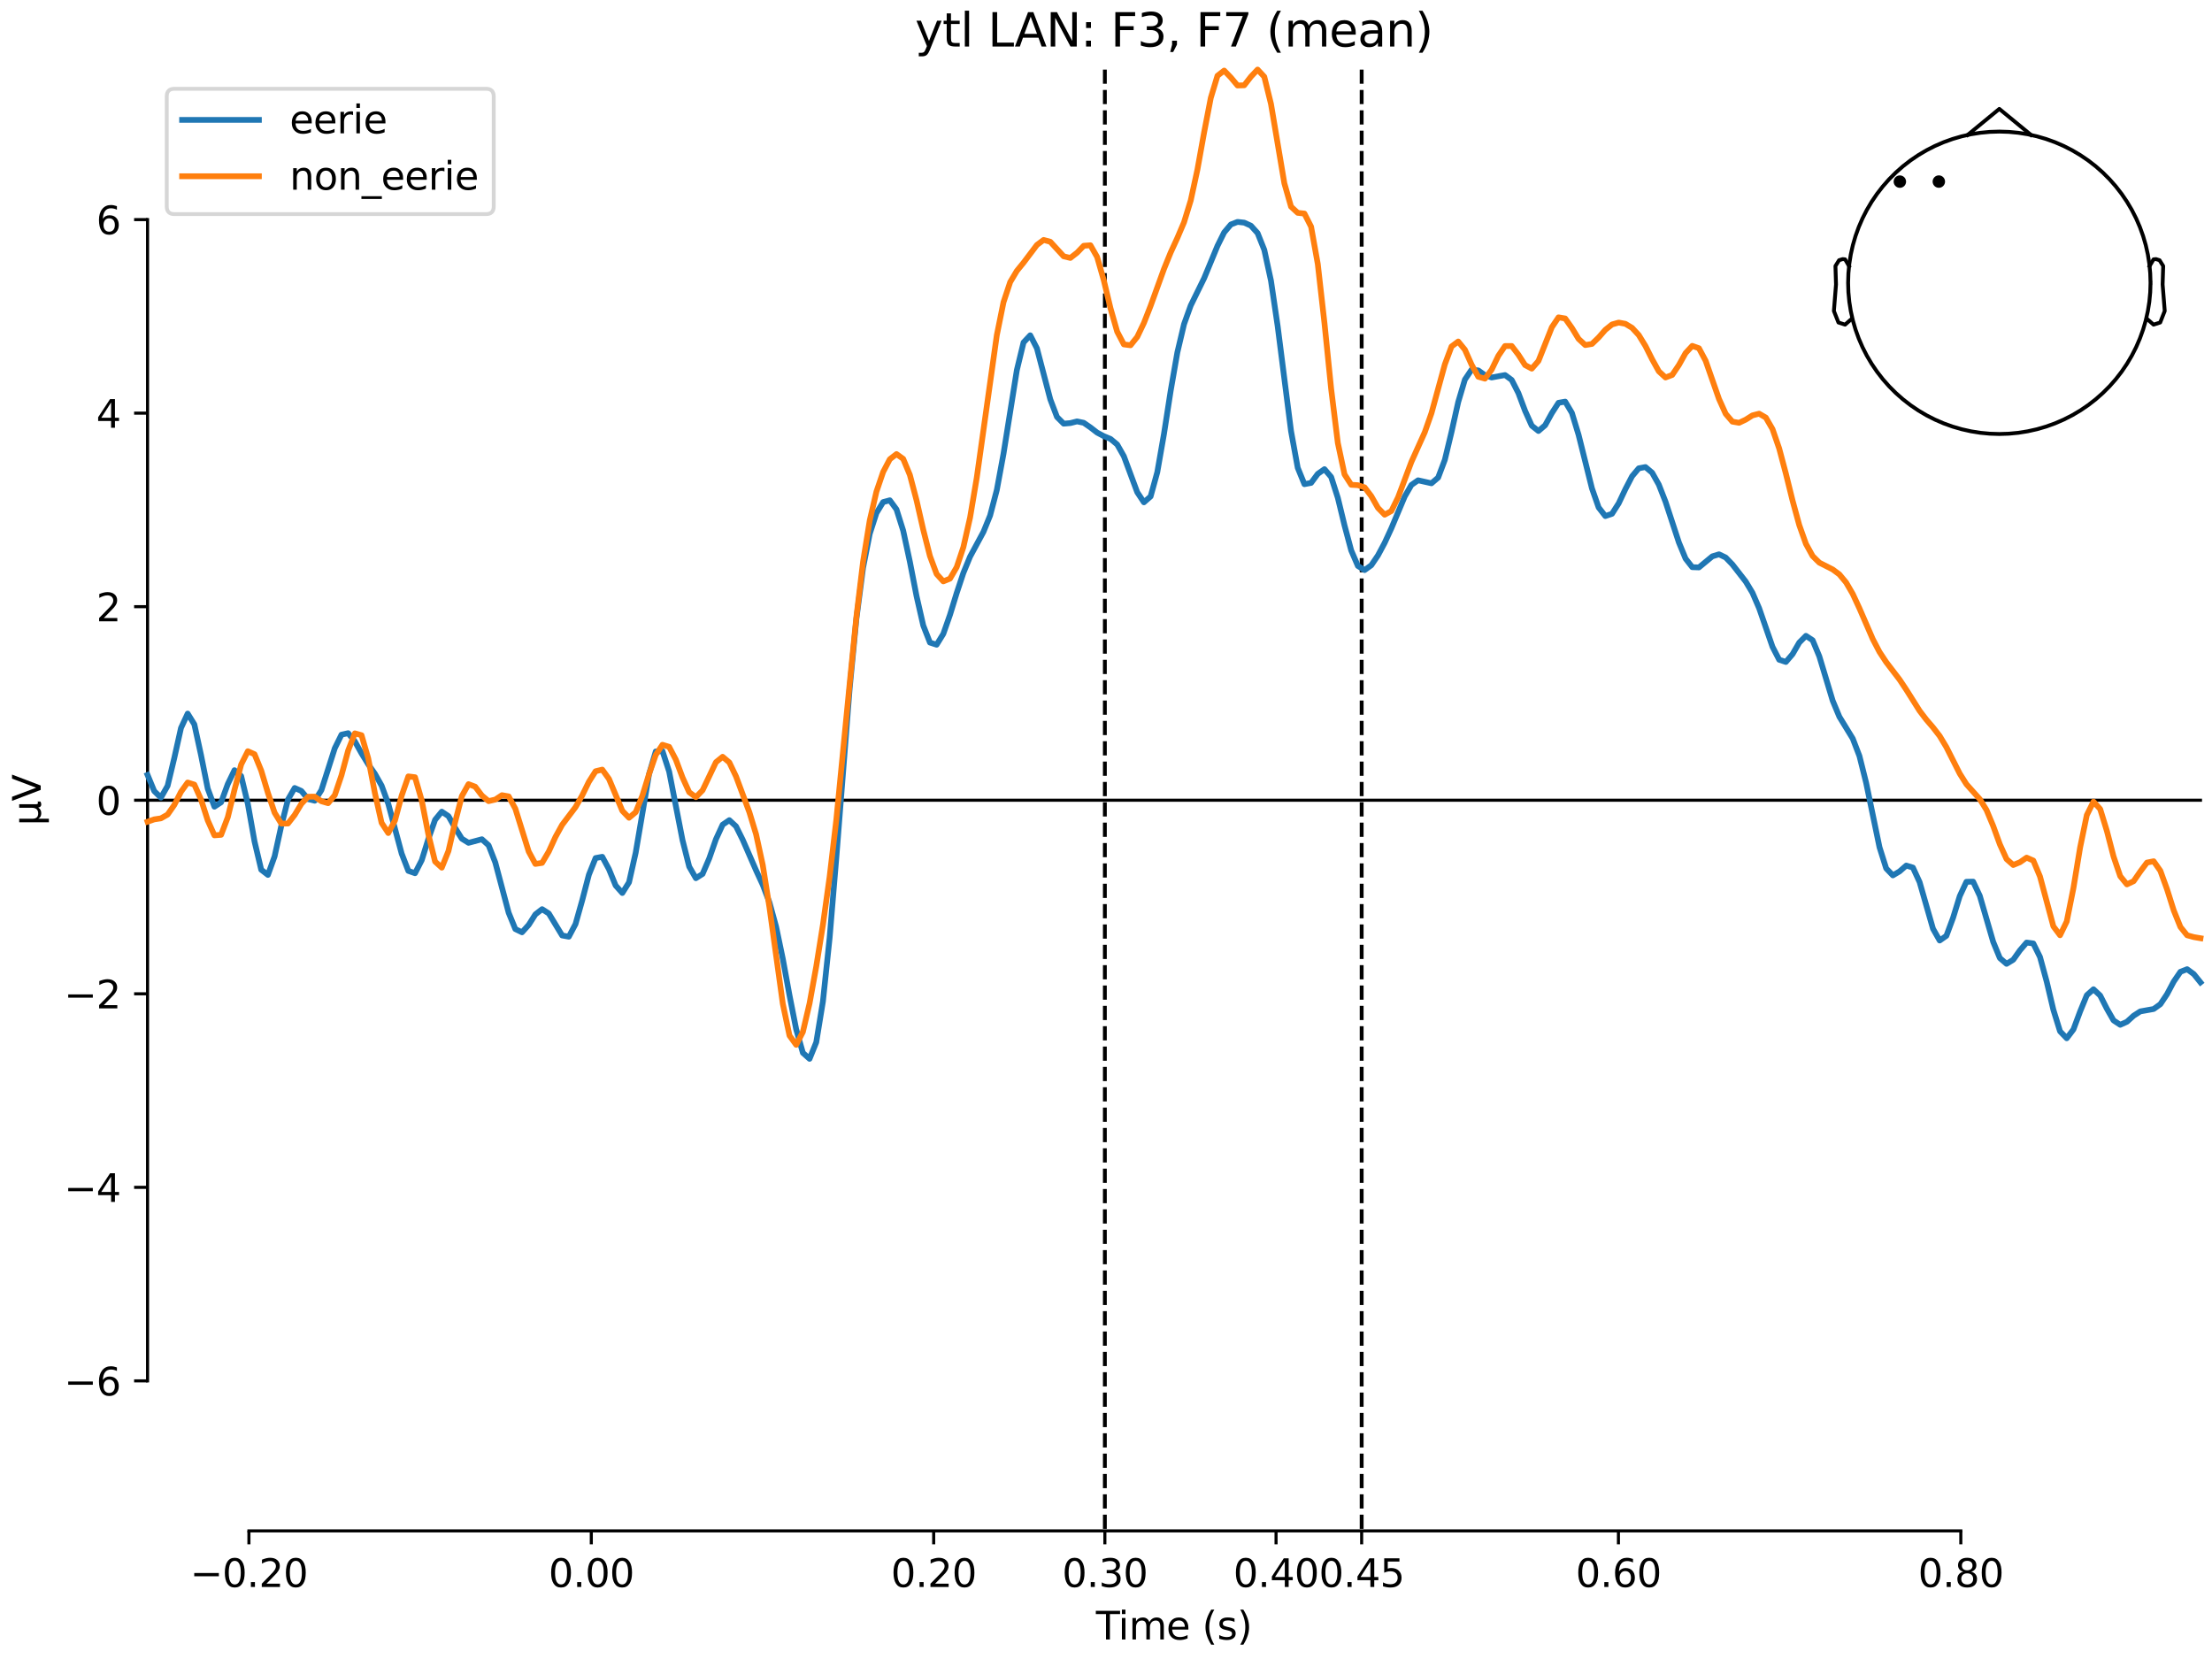 <?xml version="1.0" encoding="utf-8" standalone="no"?>
<!DOCTYPE svg PUBLIC "-//W3C//DTD SVG 1.1//EN"
  "http://www.w3.org/Graphics/SVG/1.1/DTD/svg11.dtd">
<svg xmlns:xlink="http://www.w3.org/1999/xlink" width="576pt" height="432pt" viewBox="0 0 576 432" xmlns="http://www.w3.org/2000/svg" version="1.1">
 <defs>
  <style type="text/css">*{stroke-linejoin: round; stroke-linecap: butt}</style>
 </defs>
 <g id="figure_1">
  <g id="patch_1">
   <path d="M 0 432 
L 576 432 
L 576 0 
L 0 0 
z
" style="fill: #ffffff"/>
  </g>
  <g id="axes_1">
   <g id="patch_2">
    <path d="M 38.421 398.644 
L 573 398.644 
L 573 18.118 
L 38.421 18.118 
L 38.421 398.644 
z
" style="fill: none; opacity: 0"/>
   </g>
   <g id="patch_3">
    <path d="M 38.421 359.575 
L 38.421 57.187 
" style="fill: none; stroke: #000000; stroke-width: 0.8; stroke-linejoin: miter; stroke-linecap: square"/>
   </g>
   <g id="LineCollection_1">
    <path d="M 287.705 18.118 
L 287.705 398.644 
" clip-path="url(#p264619901c)" style="fill: none; stroke-dasharray: 3.7,1.6; stroke-dashoffset: 0; stroke: #000000"/>
    <path d="M 354.571 18.118 
L 354.571 398.644 
" clip-path="url(#p264619901c)" style="fill: none; stroke-dasharray: 3.7,1.6; stroke-dashoffset: 0; stroke: #000000"/>
   </g>
   <g id="matplotlib.axis_1">
    <g id="xtick_1">
     <g id="line2d_1">
      <defs>
       <path id="mee2d1fe727" d="M 0 0 
L 0 3.5 
" style="stroke: #000000; stroke-width: 0.8"/>
      </defs>
      <g>
       <use xlink:href="#mee2d1fe727" x="64.819" y="398.644" style="stroke: #000000; stroke-width: 0.8"/>
      </g>
     </g>
     <g id="text_1">
      <!-- −0.20 -->
      <g transform="translate(49.496 413.242) scale(0.1 -0.1)">
       <defs>
        <path id="DejaVuSans-2212" d="M 678 2272 
L 4684 2272 
L 4684 1741 
L 678 1741 
L 678 2272 
z
" transform="scale(0.016)"/>
        <path id="DejaVuSans-30" d="M 2034 4250 
Q 1547 4250 1301 3770 
Q 1056 3291 1056 2328 
Q 1056 1369 1301 889 
Q 1547 409 2034 409 
Q 2525 409 2770 889 
Q 3016 1369 3016 2328 
Q 3016 3291 2770 3770 
Q 2525 4250 2034 4250 
z
M 2034 4750 
Q 2819 4750 3233 4129 
Q 3647 3509 3647 2328 
Q 3647 1150 3233 529 
Q 2819 -91 2034 -91 
Q 1250 -91 836 529 
Q 422 1150 422 2328 
Q 422 3509 836 4129 
Q 1250 4750 2034 4750 
z
" transform="scale(0.016)"/>
        <path id="DejaVuSans-2e" d="M 684 794 
L 1344 794 
L 1344 0 
L 684 0 
L 684 794 
z
" transform="scale(0.016)"/>
        <path id="DejaVuSans-32" d="M 1228 531 
L 3431 531 
L 3431 0 
L 469 0 
L 469 531 
Q 828 903 1448 1529 
Q 2069 2156 2228 2338 
Q 2531 2678 2651 2914 
Q 2772 3150 2772 3378 
Q 2772 3750 2511 3984 
Q 2250 4219 1831 4219 
Q 1534 4219 1204 4116 
Q 875 4013 500 3803 
L 500 4441 
Q 881 4594 1212 4672 
Q 1544 4750 1819 4750 
Q 2544 4750 2975 4387 
Q 3406 4025 3406 3419 
Q 3406 3131 3298 2873 
Q 3191 2616 2906 2266 
Q 2828 2175 2409 1742 
Q 1991 1309 1228 531 
z
" transform="scale(0.016)"/>
       </defs>
       <use xlink:href="#DejaVuSans-2212"/>
       <use xlink:href="#DejaVuSans-30" transform="translate(83.789 0)"/>
       <use xlink:href="#DejaVuSans-2e" transform="translate(147.412 0)"/>
       <use xlink:href="#DejaVuSans-32" transform="translate(179.199 0)"/>
       <use xlink:href="#DejaVuSans-30" transform="translate(242.822 0)"/>
      </g>
     </g>
    </g>
    <g id="xtick_2">
     <g id="line2d_2">
      <g>
       <use xlink:href="#mee2d1fe727" x="153.973" y="398.644" style="stroke: #000000; stroke-width: 0.8"/>
      </g>
     </g>
     <g id="text_2">
      <!-- 0.00 -->
      <g transform="translate(142.84 413.242) scale(0.1 -0.1)">
       <use xlink:href="#DejaVuSans-30"/>
       <use xlink:href="#DejaVuSans-2e" transform="translate(63.623 0)"/>
       <use xlink:href="#DejaVuSans-30" transform="translate(95.41 0)"/>
       <use xlink:href="#DejaVuSans-30" transform="translate(159.033 0)"/>
      </g>
     </g>
    </g>
    <g id="xtick_3">
     <g id="line2d_3">
      <g>
       <use xlink:href="#mee2d1fe727" x="243.128" y="398.644" style="stroke: #000000; stroke-width: 0.8"/>
      </g>
     </g>
     <g id="text_3">
      <!-- 0.20 -->
      <g transform="translate(231.995 413.242) scale(0.1 -0.1)">
       <use xlink:href="#DejaVuSans-30"/>
       <use xlink:href="#DejaVuSans-2e" transform="translate(63.623 0)"/>
       <use xlink:href="#DejaVuSans-32" transform="translate(95.41 0)"/>
       <use xlink:href="#DejaVuSans-30" transform="translate(159.033 0)"/>
      </g>
     </g>
    </g>
    <g id="xtick_4">
     <g id="line2d_4">
      <g>
       <use xlink:href="#mee2d1fe727" x="287.705" y="398.644" style="stroke: #000000; stroke-width: 0.8"/>
      </g>
     </g>
     <g id="text_4">
      <!-- 0.30 -->
      <g transform="translate(276.572 413.242) scale(0.1 -0.1)">
       <defs>
        <path id="DejaVuSans-33" d="M 2597 2516 
Q 3050 2419 3304 2112 
Q 3559 1806 3559 1356 
Q 3559 666 3084 287 
Q 2609 -91 1734 -91 
Q 1441 -91 1130 -33 
Q 819 25 488 141 
L 488 750 
Q 750 597 1062 519 
Q 1375 441 1716 441 
Q 2309 441 2620 675 
Q 2931 909 2931 1356 
Q 2931 1769 2642 2001 
Q 2353 2234 1838 2234 
L 1294 2234 
L 1294 2753 
L 1863 2753 
Q 2328 2753 2575 2939 
Q 2822 3125 2822 3475 
Q 2822 3834 2567 4026 
Q 2313 4219 1838 4219 
Q 1578 4219 1281 4162 
Q 984 4106 628 3988 
L 628 4550 
Q 988 4650 1302 4700 
Q 1616 4750 1894 4750 
Q 2613 4750 3031 4423 
Q 3450 4097 3450 3541 
Q 3450 3153 3228 2886 
Q 3006 2619 2597 2516 
z
" transform="scale(0.016)"/>
       </defs>
       <use xlink:href="#DejaVuSans-30"/>
       <use xlink:href="#DejaVuSans-2e" transform="translate(63.623 0)"/>
       <use xlink:href="#DejaVuSans-33" transform="translate(95.41 0)"/>
       <use xlink:href="#DejaVuSans-30" transform="translate(159.033 0)"/>
      </g>
     </g>
    </g>
    <g id="xtick_5">
     <g id="line2d_5">
      <g>
       <use xlink:href="#mee2d1fe727" x="332.282" y="398.644" style="stroke: #000000; stroke-width: 0.8"/>
      </g>
     </g>
     <g id="text_5">
      <!-- 0.40 -->
      <g transform="translate(321.15 413.242) scale(0.1 -0.1)">
       <defs>
        <path id="DejaVuSans-34" d="M 2419 4116 
L 825 1625 
L 2419 1625 
L 2419 4116 
z
M 2253 4666 
L 3047 4666 
L 3047 1625 
L 3713 1625 
L 3713 1100 
L 3047 1100 
L 3047 0 
L 2419 0 
L 2419 1100 
L 313 1100 
L 313 1709 
L 2253 4666 
z
" transform="scale(0.016)"/>
       </defs>
       <use xlink:href="#DejaVuSans-30"/>
       <use xlink:href="#DejaVuSans-2e" transform="translate(63.623 0)"/>
       <use xlink:href="#DejaVuSans-34" transform="translate(95.41 0)"/>
       <use xlink:href="#DejaVuSans-30" transform="translate(159.033 0)"/>
      </g>
     </g>
    </g>
    <g id="xtick_6">
     <g id="line2d_6">
      <g>
       <use xlink:href="#mee2d1fe727" x="354.571" y="398.644" style="stroke: #000000; stroke-width: 0.8"/>
      </g>
     </g>
     <g id="text_6">
      <!-- 0.45 -->
      <g transform="translate(343.438 413.242) scale(0.1 -0.1)">
       <defs>
        <path id="DejaVuSans-35" d="M 691 4666 
L 3169 4666 
L 3169 4134 
L 1269 4134 
L 1269 2991 
Q 1406 3038 1543 3061 
Q 1681 3084 1819 3084 
Q 2600 3084 3056 2656 
Q 3513 2228 3513 1497 
Q 3513 744 3044 326 
Q 2575 -91 1722 -91 
Q 1428 -91 1123 -41 
Q 819 9 494 109 
L 494 744 
Q 775 591 1075 516 
Q 1375 441 1709 441 
Q 2250 441 2565 725 
Q 2881 1009 2881 1497 
Q 2881 1984 2565 2268 
Q 2250 2553 1709 2553 
Q 1456 2553 1204 2497 
Q 953 2441 691 2322 
L 691 4666 
z
" transform="scale(0.016)"/>
       </defs>
       <use xlink:href="#DejaVuSans-30"/>
       <use xlink:href="#DejaVuSans-2e" transform="translate(63.623 0)"/>
       <use xlink:href="#DejaVuSans-34" transform="translate(95.41 0)"/>
       <use xlink:href="#DejaVuSans-35" transform="translate(159.033 0)"/>
      </g>
     </g>
    </g>
    <g id="xtick_7">
     <g id="line2d_7">
      <g>
       <use xlink:href="#mee2d1fe727" x="421.437" y="398.644" style="stroke: #000000; stroke-width: 0.8"/>
      </g>
     </g>
     <g id="text_7">
      <!-- 0.60 -->
      <g transform="translate(410.304 413.242) scale(0.1 -0.1)">
       <defs>
        <path id="DejaVuSans-36" d="M 2113 2584 
Q 1688 2584 1439 2293 
Q 1191 2003 1191 1497 
Q 1191 994 1439 701 
Q 1688 409 2113 409 
Q 2538 409 2786 701 
Q 3034 994 3034 1497 
Q 3034 2003 2786 2293 
Q 2538 2584 2113 2584 
z
M 3366 4563 
L 3366 3988 
Q 3128 4100 2886 4159 
Q 2644 4219 2406 4219 
Q 1781 4219 1451 3797 
Q 1122 3375 1075 2522 
Q 1259 2794 1537 2939 
Q 1816 3084 2150 3084 
Q 2853 3084 3261 2657 
Q 3669 2231 3669 1497 
Q 3669 778 3244 343 
Q 2819 -91 2113 -91 
Q 1303 -91 875 529 
Q 447 1150 447 2328 
Q 447 3434 972 4092 
Q 1497 4750 2381 4750 
Q 2619 4750 2861 4703 
Q 3103 4656 3366 4563 
z
" transform="scale(0.016)"/>
       </defs>
       <use xlink:href="#DejaVuSans-30"/>
       <use xlink:href="#DejaVuSans-2e" transform="translate(63.623 0)"/>
       <use xlink:href="#DejaVuSans-36" transform="translate(95.41 0)"/>
       <use xlink:href="#DejaVuSans-30" transform="translate(159.033 0)"/>
      </g>
     </g>
    </g>
    <g id="xtick_8">
     <g id="line2d_8">
      <g>
       <use xlink:href="#mee2d1fe727" x="510.592" y="398.644" style="stroke: #000000; stroke-width: 0.8"/>
      </g>
     </g>
     <g id="text_8">
      <!-- 0.80 -->
      <g transform="translate(499.459 413.242) scale(0.1 -0.1)">
       <defs>
        <path id="DejaVuSans-38" d="M 2034 2216 
Q 1584 2216 1326 1975 
Q 1069 1734 1069 1313 
Q 1069 891 1326 650 
Q 1584 409 2034 409 
Q 2484 409 2743 651 
Q 3003 894 3003 1313 
Q 3003 1734 2745 1975 
Q 2488 2216 2034 2216 
z
M 1403 2484 
Q 997 2584 770 2862 
Q 544 3141 544 3541 
Q 544 4100 942 4425 
Q 1341 4750 2034 4750 
Q 2731 4750 3128 4425 
Q 3525 4100 3525 3541 
Q 3525 3141 3298 2862 
Q 3072 2584 2669 2484 
Q 3125 2378 3379 2068 
Q 3634 1759 3634 1313 
Q 3634 634 3220 271 
Q 2806 -91 2034 -91 
Q 1263 -91 848 271 
Q 434 634 434 1313 
Q 434 1759 690 2068 
Q 947 2378 1403 2484 
z
M 1172 3481 
Q 1172 3119 1398 2916 
Q 1625 2713 2034 2713 
Q 2441 2713 2670 2916 
Q 2900 3119 2900 3481 
Q 2900 3844 2670 4047 
Q 2441 4250 2034 4250 
Q 1625 4250 1398 4047 
Q 1172 3844 1172 3481 
z
" transform="scale(0.016)"/>
       </defs>
       <use xlink:href="#DejaVuSans-30"/>
       <use xlink:href="#DejaVuSans-2e" transform="translate(63.623 0)"/>
       <use xlink:href="#DejaVuSans-38" transform="translate(95.41 0)"/>
       <use xlink:href="#DejaVuSans-30" transform="translate(159.033 0)"/>
      </g>
     </g>
    </g>
    <g id="text_9">
     <!-- Time (s) -->
     <g transform="translate(285.381 426.92) scale(0.1 -0.1)">
      <defs>
       <path id="DejaVuSans-54" d="M -19 4666 
L 3928 4666 
L 3928 4134 
L 2272 4134 
L 2272 0 
L 1638 0 
L 1638 4134 
L -19 4134 
L -19 4666 
z
" transform="scale(0.016)"/>
       <path id="DejaVuSans-69" d="M 603 3500 
L 1178 3500 
L 1178 0 
L 603 0 
L 603 3500 
z
M 603 4863 
L 1178 4863 
L 1178 4134 
L 603 4134 
L 603 4863 
z
" transform="scale(0.016)"/>
       <path id="DejaVuSans-6d" d="M 3328 2828 
Q 3544 3216 3844 3400 
Q 4144 3584 4550 3584 
Q 5097 3584 5394 3201 
Q 5691 2819 5691 2113 
L 5691 0 
L 5113 0 
L 5113 2094 
Q 5113 2597 4934 2840 
Q 4756 3084 4391 3084 
Q 3944 3084 3684 2787 
Q 3425 2491 3425 1978 
L 3425 0 
L 2847 0 
L 2847 2094 
Q 2847 2600 2669 2842 
Q 2491 3084 2119 3084 
Q 1678 3084 1418 2786 
Q 1159 2488 1159 1978 
L 1159 0 
L 581 0 
L 581 3500 
L 1159 3500 
L 1159 2956 
Q 1356 3278 1631 3431 
Q 1906 3584 2284 3584 
Q 2666 3584 2933 3390 
Q 3200 3197 3328 2828 
z
" transform="scale(0.016)"/>
       <path id="DejaVuSans-65" d="M 3597 1894 
L 3597 1613 
L 953 1613 
Q 991 1019 1311 708 
Q 1631 397 2203 397 
Q 2534 397 2845 478 
Q 3156 559 3463 722 
L 3463 178 
Q 3153 47 2828 -22 
Q 2503 -91 2169 -91 
Q 1331 -91 842 396 
Q 353 884 353 1716 
Q 353 2575 817 3079 
Q 1281 3584 2069 3584 
Q 2775 3584 3186 3129 
Q 3597 2675 3597 1894 
z
M 3022 2063 
Q 3016 2534 2758 2815 
Q 2500 3097 2075 3097 
Q 1594 3097 1305 2825 
Q 1016 2553 972 2059 
L 3022 2063 
z
" transform="scale(0.016)"/>
       <path id="DejaVuSans-20" transform="scale(0.016)"/>
       <path id="DejaVuSans-28" d="M 1984 4856 
Q 1566 4138 1362 3434 
Q 1159 2731 1159 2009 
Q 1159 1288 1364 580 
Q 1569 -128 1984 -844 
L 1484 -844 
Q 1016 -109 783 600 
Q 550 1309 550 2009 
Q 550 2706 781 3412 
Q 1013 4119 1484 4856 
L 1984 4856 
z
" transform="scale(0.016)"/>
       <path id="DejaVuSans-73" d="M 2834 3397 
L 2834 2853 
Q 2591 2978 2328 3040 
Q 2066 3103 1784 3103 
Q 1356 3103 1142 2972 
Q 928 2841 928 2578 
Q 928 2378 1081 2264 
Q 1234 2150 1697 2047 
L 1894 2003 
Q 2506 1872 2764 1633 
Q 3022 1394 3022 966 
Q 3022 478 2636 193 
Q 2250 -91 1575 -91 
Q 1294 -91 989 -36 
Q 684 19 347 128 
L 347 722 
Q 666 556 975 473 
Q 1284 391 1588 391 
Q 1994 391 2212 530 
Q 2431 669 2431 922 
Q 2431 1156 2273 1281 
Q 2116 1406 1581 1522 
L 1381 1569 
Q 847 1681 609 1914 
Q 372 2147 372 2553 
Q 372 3047 722 3315 
Q 1072 3584 1716 3584 
Q 2034 3584 2315 3537 
Q 2597 3491 2834 3397 
z
" transform="scale(0.016)"/>
       <path id="DejaVuSans-29" d="M 513 4856 
L 1013 4856 
Q 1481 4119 1714 3412 
Q 1947 2706 1947 2009 
Q 1947 1309 1714 600 
Q 1481 -109 1013 -844 
L 513 -844 
Q 928 -128 1133 580 
Q 1338 1288 1338 2009 
Q 1338 2731 1133 3434 
Q 928 4138 513 4856 
z
" transform="scale(0.016)"/>
      </defs>
      <use xlink:href="#DejaVuSans-54"/>
      <use xlink:href="#DejaVuSans-69" transform="translate(57.959 0)"/>
      <use xlink:href="#DejaVuSans-6d" transform="translate(85.742 0)"/>
      <use xlink:href="#DejaVuSans-65" transform="translate(183.154 0)"/>
      <use xlink:href="#DejaVuSans-20" transform="translate(244.678 0)"/>
      <use xlink:href="#DejaVuSans-28" transform="translate(276.465 0)"/>
      <use xlink:href="#DejaVuSans-73" transform="translate(315.479 0)"/>
      <use xlink:href="#DejaVuSans-29" transform="translate(367.578 0)"/>
     </g>
    </g>
   </g>
   <g id="matplotlib.axis_2">
    <g id="ytick_1">
     <g id="line2d_9">
      <defs>
       <path id="m13e7419c99" d="M 0 0 
L -3.5 0 
" style="stroke: #000000; stroke-width: 0.8"/>
      </defs>
      <g>
       <use xlink:href="#m13e7419c99" x="38.421" y="359.575" style="stroke: #000000; stroke-width: 0.8"/>
      </g>
     </g>
     <g id="text_10">
      <!-- −6 -->
      <g transform="translate(16.678 363.374) scale(0.1 -0.1)">
       <use xlink:href="#DejaVuSans-2212"/>
       <use xlink:href="#DejaVuSans-36" transform="translate(83.789 0)"/>
      </g>
     </g>
    </g>
    <g id="ytick_2">
     <g id="line2d_10">
      <g>
       <use xlink:href="#m13e7419c99" x="38.421" y="309.177" style="stroke: #000000; stroke-width: 0.8"/>
      </g>
     </g>
     <g id="text_11">
      <!-- −4 -->
      <g transform="translate(16.678 312.976) scale(0.1 -0.1)">
       <use xlink:href="#DejaVuSans-2212"/>
       <use xlink:href="#DejaVuSans-34" transform="translate(83.789 0)"/>
      </g>
     </g>
    </g>
    <g id="ytick_3">
     <g id="line2d_11">
      <g>
       <use xlink:href="#m13e7419c99" x="38.421" y="258.779" style="stroke: #000000; stroke-width: 0.8"/>
      </g>
     </g>
     <g id="text_12">
      <!-- −2 -->
      <g transform="translate(16.678 262.578) scale(0.1 -0.1)">
       <use xlink:href="#DejaVuSans-2212"/>
       <use xlink:href="#DejaVuSans-32" transform="translate(83.789 0)"/>
      </g>
     </g>
    </g>
    <g id="ytick_4">
     <g id="line2d_12">
      <g>
       <use xlink:href="#m13e7419c99" x="38.421" y="208.381" style="stroke: #000000; stroke-width: 0.8"/>
      </g>
     </g>
     <g id="text_13">
      <!-- 0 -->
      <g transform="translate(25.058 212.18) scale(0.1 -0.1)">
       <use xlink:href="#DejaVuSans-30"/>
      </g>
     </g>
    </g>
    <g id="ytick_5">
     <g id="line2d_13">
      <g>
       <use xlink:href="#m13e7419c99" x="38.421" y="157.983" style="stroke: #000000; stroke-width: 0.8"/>
      </g>
     </g>
     <g id="text_14">
      <!-- 2 -->
      <g transform="translate(25.058 161.782) scale(0.1 -0.1)">
       <use xlink:href="#DejaVuSans-32"/>
      </g>
     </g>
    </g>
    <g id="ytick_6">
     <g id="line2d_14">
      <g>
       <use xlink:href="#m13e7419c99" x="38.421" y="107.585" style="stroke: #000000; stroke-width: 0.8"/>
      </g>
     </g>
     <g id="text_15">
      <!-- 4 -->
      <g transform="translate(25.058 111.384) scale(0.1 -0.1)">
       <use xlink:href="#DejaVuSans-34"/>
      </g>
     </g>
    </g>
    <g id="ytick_7">
     <g id="line2d_15">
      <g>
       <use xlink:href="#m13e7419c99" x="38.421" y="57.187" style="stroke: #000000; stroke-width: 0.8"/>
      </g>
     </g>
     <g id="text_16">
      <!-- 6 -->
      <g transform="translate(25.058 60.986) scale(0.1 -0.1)">
       <use xlink:href="#DejaVuSans-36"/>
      </g>
     </g>
    </g>
    <g id="text_17">
     <!-- µV -->
     <g transform="translate(10.599 214.982) rotate(-90) scale(0.1 -0.1)">
      <defs>
       <path id="DejaVuSans-b5" d="M 544 -1331 
L 544 3500 
L 1119 3500 
L 1119 1325 
Q 1119 872 1334 640 
Q 1550 409 1972 409 
Q 2434 409 2667 671 
Q 2900 934 2900 1459 
L 2900 3500 
L 3475 3500 
L 3475 806 
Q 3475 619 3529 530 
Q 3584 441 3700 441 
Q 3728 441 3778 458 
Q 3828 475 3916 513 
L 3916 50 
Q 3788 -22 3673 -56 
Q 3559 -91 3450 -91 
Q 3234 -91 3106 31 
Q 2978 153 2931 403 
Q 2775 156 2548 32 
Q 2322 -91 2016 -91 
Q 1697 -91 1473 31 
Q 1250 153 1119 397 
L 1119 -1331 
L 544 -1331 
z
" transform="scale(0.016)"/>
       <path id="DejaVuSans-56" d="M 1831 0 
L 50 4666 
L 709 4666 
L 2188 738 
L 3669 4666 
L 4325 4666 
L 2547 0 
L 1831 0 
z
" transform="scale(0.016)"/>
      </defs>
      <use xlink:href="#DejaVuSans-b5"/>
      <use xlink:href="#DejaVuSans-56" transform="translate(63.623 0)"/>
     </g>
    </g>
   </g>
   <g id="patch_4">
    <path d="M 64.819 398.644 
L 510.592 398.644 
" style="fill: none; stroke: #000000; stroke-width: 0.8; stroke-linejoin: miter; stroke-linecap: square"/>
   </g>
   <g id="patch_5">
    <path d="M 38.421 208.381 
L 573 208.381 
" style="fill: none; stroke: #000000; stroke-width: 0.8; stroke-linejoin: miter; stroke-linecap: square"/>
   </g>
   <g id="text_18">
    <!-- ytl LAN: F3, F7 (mean) -->
    <g transform="translate(238.279 12.118) scale(0.12 -0.12)">
     <defs>
      <path id="DejaVuSans-79" d="M 2059 -325 
Q 1816 -950 1584 -1140 
Q 1353 -1331 966 -1331 
L 506 -1331 
L 506 -850 
L 844 -850 
Q 1081 -850 1212 -737 
Q 1344 -625 1503 -206 
L 1606 56 
L 191 3500 
L 800 3500 
L 1894 763 
L 2988 3500 
L 3597 3500 
L 2059 -325 
z
" transform="scale(0.016)"/>
      <path id="DejaVuSans-74" d="M 1172 4494 
L 1172 3500 
L 2356 3500 
L 2356 3053 
L 1172 3053 
L 1172 1153 
Q 1172 725 1289 603 
Q 1406 481 1766 481 
L 2356 481 
L 2356 0 
L 1766 0 
Q 1100 0 847 248 
Q 594 497 594 1153 
L 594 3053 
L 172 3053 
L 172 3500 
L 594 3500 
L 594 4494 
L 1172 4494 
z
" transform="scale(0.016)"/>
      <path id="DejaVuSans-6c" d="M 603 4863 
L 1178 4863 
L 1178 0 
L 603 0 
L 603 4863 
z
" transform="scale(0.016)"/>
      <path id="DejaVuSans-4c" d="M 628 4666 
L 1259 4666 
L 1259 531 
L 3531 531 
L 3531 0 
L 628 0 
L 628 4666 
z
" transform="scale(0.016)"/>
      <path id="DejaVuSans-41" d="M 2188 4044 
L 1331 1722 
L 3047 1722 
L 2188 4044 
z
M 1831 4666 
L 2547 4666 
L 4325 0 
L 3669 0 
L 3244 1197 
L 1141 1197 
L 716 0 
L 50 0 
L 1831 4666 
z
" transform="scale(0.016)"/>
      <path id="DejaVuSans-4e" d="M 628 4666 
L 1478 4666 
L 3547 763 
L 3547 4666 
L 4159 4666 
L 4159 0 
L 3309 0 
L 1241 3903 
L 1241 0 
L 628 0 
L 628 4666 
z
" transform="scale(0.016)"/>
      <path id="DejaVuSans-3a" d="M 750 794 
L 1409 794 
L 1409 0 
L 750 0 
L 750 794 
z
M 750 3309 
L 1409 3309 
L 1409 2516 
L 750 2516 
L 750 3309 
z
" transform="scale(0.016)"/>
      <path id="DejaVuSans-46" d="M 628 4666 
L 3309 4666 
L 3309 4134 
L 1259 4134 
L 1259 2759 
L 3109 2759 
L 3109 2228 
L 1259 2228 
L 1259 0 
L 628 0 
L 628 4666 
z
" transform="scale(0.016)"/>
      <path id="DejaVuSans-2c" d="M 750 794 
L 1409 794 
L 1409 256 
L 897 -744 
L 494 -744 
L 750 256 
L 750 794 
z
" transform="scale(0.016)"/>
      <path id="DejaVuSans-37" d="M 525 4666 
L 3525 4666 
L 3525 4397 
L 1831 0 
L 1172 0 
L 2766 4134 
L 525 4134 
L 525 4666 
z
" transform="scale(0.016)"/>
      <path id="DejaVuSans-61" d="M 2194 1759 
Q 1497 1759 1228 1600 
Q 959 1441 959 1056 
Q 959 750 1161 570 
Q 1363 391 1709 391 
Q 2188 391 2477 730 
Q 2766 1069 2766 1631 
L 2766 1759 
L 2194 1759 
z
M 3341 1997 
L 3341 0 
L 2766 0 
L 2766 531 
Q 2569 213 2275 61 
Q 1981 -91 1556 -91 
Q 1019 -91 701 211 
Q 384 513 384 1019 
Q 384 1609 779 1909 
Q 1175 2209 1959 2209 
L 2766 2209 
L 2766 2266 
Q 2766 2663 2505 2880 
Q 2244 3097 1772 3097 
Q 1472 3097 1187 3025 
Q 903 2953 641 2809 
L 641 3341 
Q 956 3463 1253 3523 
Q 1550 3584 1831 3584 
Q 2591 3584 2966 3190 
Q 3341 2797 3341 1997 
z
" transform="scale(0.016)"/>
      <path id="DejaVuSans-6e" d="M 3513 2113 
L 3513 0 
L 2938 0 
L 2938 2094 
Q 2938 2591 2744 2837 
Q 2550 3084 2163 3084 
Q 1697 3084 1428 2787 
Q 1159 2491 1159 1978 
L 1159 0 
L 581 0 
L 581 3500 
L 1159 3500 
L 1159 2956 
Q 1366 3272 1645 3428 
Q 1925 3584 2291 3584 
Q 2894 3584 3203 3211 
Q 3513 2838 3513 2113 
z
" transform="scale(0.016)"/>
     </defs>
     <use xlink:href="#DejaVuSans-79"/>
     <use xlink:href="#DejaVuSans-74" transform="translate(59.18 0)"/>
     <use xlink:href="#DejaVuSans-6c" transform="translate(98.389 0)"/>
     <use xlink:href="#DejaVuSans-20" transform="translate(126.172 0)"/>
     <use xlink:href="#DejaVuSans-4c" transform="translate(157.959 0)"/>
     <use xlink:href="#DejaVuSans-41" transform="translate(215.922 0)"/>
     <use xlink:href="#DejaVuSans-4e" transform="translate(284.33 0)"/>
     <use xlink:href="#DejaVuSans-3a" transform="translate(359.135 0)"/>
     <use xlink:href="#DejaVuSans-20" transform="translate(392.826 0)"/>
     <use xlink:href="#DejaVuSans-46" transform="translate(424.613 0)"/>
     <use xlink:href="#DejaVuSans-33" transform="translate(482.133 0)"/>
     <use xlink:href="#DejaVuSans-2c" transform="translate(545.756 0)"/>
     <use xlink:href="#DejaVuSans-20" transform="translate(577.543 0)"/>
     <use xlink:href="#DejaVuSans-46" transform="translate(609.33 0)"/>
     <use xlink:href="#DejaVuSans-37" transform="translate(666.85 0)"/>
     <use xlink:href="#DejaVuSans-20" transform="translate(730.473 0)"/>
     <use xlink:href="#DejaVuSans-28" transform="translate(762.26 0)"/>
     <use xlink:href="#DejaVuSans-6d" transform="translate(801.273 0)"/>
     <use xlink:href="#DejaVuSans-65" transform="translate(898.686 0)"/>
     <use xlink:href="#DejaVuSans-61" transform="translate(960.209 0)"/>
     <use xlink:href="#DejaVuSans-6e" transform="translate(1021.488 0)"/>
     <use xlink:href="#DejaVuSans-29" transform="translate(1084.867 0)"/>
    </g>
   </g>
   <g id="legend_1">
    <g id="patch_6">
     <path d="M 45.421 55.753 
L 126.563 55.753 
Q 128.563 55.753 128.563 53.753 
L 128.563 25.118 
Q 128.563 23.118 126.563 23.118 
L 45.421 23.118 
Q 43.421 23.118 43.421 25.118 
L 43.421 53.753 
Q 43.421 55.753 45.421 55.753 
z
" style="fill: #ffffff; opacity: 0.8; stroke: #cccccc; stroke-linejoin: miter"/>
    </g>
    <g id="line2d_16">
     <path d="M 47.421 31.217 
L 57.421 31.217 
L 67.421 31.217 
" style="fill: none; stroke: #1f77b4; stroke-width: 1.5; stroke-linecap: square"/>
    </g>
    <g id="text_19">
     <!-- eerie -->
     <g transform="translate(75.421 34.717) scale(0.1 -0.1)">
      <defs>
       <path id="DejaVuSans-72" d="M 2631 2963 
Q 2534 3019 2420 3045 
Q 2306 3072 2169 3072 
Q 1681 3072 1420 2755 
Q 1159 2438 1159 1844 
L 1159 0 
L 581 0 
L 581 3500 
L 1159 3500 
L 1159 2956 
Q 1341 3275 1631 3429 
Q 1922 3584 2338 3584 
Q 2397 3584 2469 3576 
Q 2541 3569 2628 3553 
L 2631 2963 
z
" transform="scale(0.016)"/>
      </defs>
      <use xlink:href="#DejaVuSans-65"/>
      <use xlink:href="#DejaVuSans-65" transform="translate(61.523 0)"/>
      <use xlink:href="#DejaVuSans-72" transform="translate(123.047 0)"/>
      <use xlink:href="#DejaVuSans-69" transform="translate(164.16 0)"/>
      <use xlink:href="#DejaVuSans-65" transform="translate(191.943 0)"/>
     </g>
    </g>
    <g id="line2d_17">
     <path d="M 47.421 45.895 
L 57.421 45.895 
L 67.421 45.895 
" style="fill: none; stroke: #ff7f0e; stroke-width: 1.5; stroke-linecap: square"/>
    </g>
    <g id="text_20">
     <!-- non_eerie -->
     <g transform="translate(75.421 49.395) scale(0.1 -0.1)">
      <defs>
       <path id="DejaVuSans-6f" d="M 1959 3097 
Q 1497 3097 1228 2736 
Q 959 2375 959 1747 
Q 959 1119 1226 758 
Q 1494 397 1959 397 
Q 2419 397 2687 759 
Q 2956 1122 2956 1747 
Q 2956 2369 2687 2733 
Q 2419 3097 1959 3097 
z
M 1959 3584 
Q 2709 3584 3137 3096 
Q 3566 2609 3566 1747 
Q 3566 888 3137 398 
Q 2709 -91 1959 -91 
Q 1206 -91 779 398 
Q 353 888 353 1747 
Q 353 2609 779 3096 
Q 1206 3584 1959 3584 
z
" transform="scale(0.016)"/>
       <path id="DejaVuSans-5f" d="M 3263 -1063 
L 3263 -1509 
L -63 -1509 
L -63 -1063 
L 3263 -1063 
z
" transform="scale(0.016)"/>
      </defs>
      <use xlink:href="#DejaVuSans-6e"/>
      <use xlink:href="#DejaVuSans-6f" transform="translate(63.379 0)"/>
      <use xlink:href="#DejaVuSans-6e" transform="translate(124.561 0)"/>
      <use xlink:href="#DejaVuSans-5f" transform="translate(187.939 0)"/>
      <use xlink:href="#DejaVuSans-65" transform="translate(237.939 0)"/>
      <use xlink:href="#DejaVuSans-65" transform="translate(299.463 0)"/>
      <use xlink:href="#DejaVuSans-72" transform="translate(360.986 0)"/>
      <use xlink:href="#DejaVuSans-69" transform="translate(402.1 0)"/>
      <use xlink:href="#DejaVuSans-65" transform="translate(429.883 0)"/>
     </g>
    </g>
   </g>
   <g id="line2d_18">
    <path d="M 38.421 201.792 
L 40.162 205.998 
L 41.903 207.702 
L 43.644 204.628 
L 45.386 197.375 
L 47.127 189.576 
L 48.868 185.817 
L 50.61 188.624 
L 52.351 196.635 
L 54.092 205.352 
L 55.834 210.059 
L 57.575 208.916 
L 59.316 204.169 
L 61.057 200.557 
L 62.799 202.084 
L 64.54 209.346 
L 66.281 219.125 
L 68.023 226.475 
L 69.764 227.823 
L 71.505 222.998 
L 73.247 215.054 
L 74.988 208.196 
L 76.729 205.19 
L 78.47 205.959 
L 80.212 208.056 
L 81.953 208.506 
L 83.694 205.746 
L 87.177 194.84 
L 88.918 191.31 
L 90.66 190.917 
L 92.401 193.053 
L 94.142 196.167 
L 95.883 199.007 
L 97.625 201.487 
L 99.366 204.566 
L 101.107 209.296 
L 104.59 222.272 
L 106.331 226.774 
L 108.073 227.385 
L 109.814 223.998 
L 111.555 218.434 
L 113.296 213.478 
L 115.038 211.352 
L 116.779 212.518 
L 118.52 215.592 
L 120.262 218.395 
L 122.003 219.47 
L 125.486 218.54 
L 127.227 220.106 
L 128.968 224.572 
L 132.451 237.673 
L 134.192 241.925 
L 135.933 242.767 
L 137.675 240.83 
L 139.416 238.099 
L 141.157 236.743 
L 142.899 237.862 
L 146.381 243.594 
L 148.122 243.914 
L 149.864 240.622 
L 151.605 234.448 
L 153.346 227.776 
L 155.088 223.435 
L 156.829 223.109 
L 158.57 226.335 
L 160.312 230.588 
L 162.053 232.535 
L 163.794 229.761 
L 165.535 222.027 
L 169.018 201.565 
L 170.759 195.676 
L 172.501 195.567 
L 174.242 200.909 
L 177.725 218.762 
L 179.466 225.669 
L 181.207 228.681 
L 182.948 227.579 
L 184.69 223.518 
L 186.431 218.533 
L 188.172 214.751 
L 189.914 213.567 
L 191.655 215.165 
L 193.396 218.659 
L 196.879 226.64 
L 198.62 230.411 
L 200.361 234.985 
L 202.103 241.333 
L 203.844 249.686 
L 205.585 259.17 
L 207.327 268.025 
L 209.068 274.16 
L 210.809 275.716 
L 212.551 271.409 
L 214.292 260.75 
L 216.033 244.218 
L 217.774 223.378 
L 221.257 179.203 
L 222.998 161.18 
L 224.74 147.845 
L 226.481 138.993 
L 228.222 133.596 
L 229.964 130.744 
L 231.705 130.273 
L 233.446 132.641 
L 235.187 138.173 
L 236.929 146.27 
L 238.67 155.243 
L 240.411 162.866 
L 242.153 167.319 
L 243.894 167.885 
L 245.635 165.059 
L 247.377 160.1 
L 249.118 154.435 
L 250.859 149.195 
L 252.6 144.96 
L 256.083 138.508 
L 257.824 134.235 
L 259.566 127.604 
L 261.307 118.187 
L 264.79 96.353 
L 266.531 89.164 
L 268.272 87.312 
L 270.013 90.704 
L 273.496 103.995 
L 275.237 108.578 
L 276.979 110.321 
L 278.72 110.172 
L 280.461 109.73 
L 282.203 110.093 
L 283.944 111.297 
L 285.685 112.645 
L 287.427 113.571 
L 289.168 114.292 
L 290.909 115.737 
L 292.65 118.803 
L 296.133 128.172 
L 297.874 130.801 
L 299.616 129.276 
L 301.357 122.955 
L 303.098 112.983 
L 304.84 101.765 
L 306.581 91.769 
L 308.322 84.406 
L 310.063 79.562 
L 313.546 72.462 
L 317.029 64.028 
L 318.77 60.52 
L 320.511 58.457 
L 322.253 57.781 
L 323.994 57.976 
L 325.735 58.769 
L 327.476 60.7 
L 329.218 65.064 
L 330.959 73.096 
L 332.7 84.922 
L 336.183 112.242 
L 337.924 121.806 
L 339.666 126.078 
L 341.407 125.747 
L 343.148 123.394 
L 344.889 122.169 
L 346.631 124.205 
L 348.372 129.65 
L 350.113 136.825 
L 351.855 143.337 
L 353.596 147.375 
L 355.337 148.447 
L 357.079 147.195 
L 358.82 144.618 
L 360.561 141.361 
L 362.302 137.579 
L 365.785 129.294 
L 367.526 126.276 
L 369.268 125.069 
L 372.75 125.85 
L 374.492 124.362 
L 376.233 119.74 
L 377.974 112.489 
L 379.715 104.7 
L 381.457 98.84 
L 383.198 96.253 
L 384.939 96.455 
L 386.681 97.685 
L 388.422 98.296 
L 391.905 97.663 
L 393.646 98.941 
L 395.387 102.356 
L 397.128 106.978 
L 398.87 110.849 
L 400.611 112.231 
L 402.352 110.737 
L 404.094 107.582 
L 405.835 104.889 
L 407.576 104.582 
L 409.318 107.514 
L 411.059 113.233 
L 414.541 127.172 
L 416.283 132.147 
L 418.024 134.383 
L 419.765 133.79 
L 421.507 131.058 
L 423.248 127.372 
L 424.989 124.016 
L 426.731 121.946 
L 428.472 121.619 
L 430.213 123.089 
L 431.954 126.193 
L 433.696 130.646 
L 437.178 141.247 
L 438.92 145.462 
L 440.661 147.692 
L 442.402 147.752 
L 445.885 144.872 
L 447.626 144.339 
L 449.367 145.171 
L 451.109 146.972 
L 454.591 151.448 
L 456.333 154.352 
L 458.074 158.377 
L 461.557 168.435 
L 463.298 171.799 
L 465.039 172.372 
L 466.78 170.337 
L 468.522 167.32 
L 470.263 165.568 
L 472.004 166.715 
L 473.746 170.9 
L 477.228 182.459 
L 478.97 186.64 
L 482.452 192.325 
L 484.193 196.861 
L 485.935 203.828 
L 489.417 220.61 
L 491.159 226.131 
L 492.9 227.948 
L 494.641 226.913 
L 496.383 225.389 
L 498.124 225.916 
L 499.865 229.711 
L 503.348 241.848 
L 505.089 244.908 
L 506.83 243.69 
L 508.572 239.001 
L 510.313 233.354 
L 512.054 229.612 
L 513.796 229.575 
L 515.537 233.275 
L 519.019 245.25 
L 520.761 249.486 
L 522.502 250.982 
L 524.243 249.916 
L 525.985 247.464 
L 527.726 245.44 
L 529.467 245.672 
L 531.209 249.192 
L 532.95 255.591 
L 534.691 262.942 
L 536.432 268.557 
L 538.174 270.361 
L 539.915 268.065 
L 541.656 263.397 
L 543.398 259.151 
L 545.139 257.599 
L 546.88 259.234 
L 548.622 262.667 
L 550.363 265.711 
L 552.104 266.856 
L 553.845 266.07 
L 555.587 264.494 
L 557.328 263.366 
L 560.811 262.741 
L 562.552 261.495 
L 564.293 258.882 
L 566.035 255.603 
L 567.776 253.057 
L 569.517 252.375 
L 571.258 253.643 
L 573 255.811 
L 573 255.811 
" style="fill: none; stroke: #1f77b4; stroke-width: 1.5; stroke-linecap: square"/>
   </g>
   <g id="line2d_19">
    <path d="M 38.421 213.976 
L 40.162 213.362 
L 41.903 213.096 
L 43.644 212.112 
L 45.386 209.612 
L 47.127 206.188 
L 48.868 203.765 
L 50.61 204.308 
L 52.351 208.198 
L 54.092 213.627 
L 55.834 217.521 
L 57.575 217.386 
L 59.316 212.812 
L 61.057 205.685 
L 62.799 199.069 
L 64.54 195.619 
L 66.281 196.397 
L 68.023 200.656 
L 69.764 206.468 
L 71.505 211.622 
L 73.247 214.466 
L 74.988 214.447 
L 76.729 212.214 
L 78.47 209.323 
L 80.212 207.46 
L 81.953 207.452 
L 83.694 208.645 
L 85.436 209.152 
L 87.177 207.057 
L 88.918 201.897 
L 90.66 195.43 
L 92.401 190.965 
L 94.142 191.445 
L 95.883 197.464 
L 97.625 206.534 
L 99.366 214.27 
L 101.107 216.92 
L 102.849 213.654 
L 104.59 207.185 
L 106.331 202.174 
L 108.073 202.39 
L 109.814 208.423 
L 111.555 217.307 
L 113.296 224.35 
L 115.038 225.939 
L 116.779 221.598 
L 118.52 214.052 
L 120.262 207.308 
L 122.003 204.193 
L 123.744 204.85 
L 125.486 207.157 
L 127.227 208.61 
L 128.968 208.209 
L 130.709 207.065 
L 132.451 207.374 
L 134.192 210.576 
L 137.675 221.744 
L 139.416 224.961 
L 141.157 224.697 
L 142.899 221.743 
L 144.64 217.941 
L 146.381 214.785 
L 149.864 210.176 
L 151.605 207.128 
L 153.346 203.57 
L 155.088 200.831 
L 156.829 200.405 
L 158.57 202.819 
L 162.053 211.132 
L 163.794 212.943 
L 165.535 211.491 
L 167.277 207.183 
L 169.018 201.547 
L 170.759 196.568 
L 172.501 193.939 
L 174.242 194.469 
L 175.983 197.802 
L 177.725 202.446 
L 179.466 206.291 
L 181.207 207.576 
L 182.948 205.792 
L 186.431 198.474 
L 188.172 197.066 
L 189.914 198.533 
L 191.655 202.17 
L 195.138 211.506 
L 196.879 217.239 
L 198.62 225.245 
L 200.361 236.244 
L 203.844 261.399 
L 205.585 269.668 
L 207.327 272.072 
L 209.068 268.71 
L 210.809 261.27 
L 212.551 251.67 
L 214.292 240.8 
L 216.033 228.314 
L 217.774 213.479 
L 221.257 177.981 
L 222.998 160.685 
L 224.74 146.266 
L 226.481 135.507 
L 228.222 128.019 
L 229.964 122.901 
L 231.705 119.584 
L 233.446 118.237 
L 235.187 119.483 
L 236.929 123.674 
L 238.67 130.294 
L 240.411 137.928 
L 242.153 144.789 
L 243.894 149.471 
L 245.635 151.386 
L 247.377 150.679 
L 249.118 147.694 
L 250.859 142.489 
L 252.6 134.793 
L 254.342 124.43 
L 259.566 87.296 
L 261.307 78.708 
L 263.048 73.456 
L 264.79 70.531 
L 266.531 68.396 
L 270.013 63.78 
L 271.755 62.482 
L 273.496 62.956 
L 276.979 66.746 
L 278.72 67.163 
L 280.461 65.81 
L 282.203 63.999 
L 283.944 63.865 
L 285.685 66.917 
L 287.427 72.991 
L 289.168 80.262 
L 290.909 86.364 
L 292.65 89.683 
L 294.392 89.905 
L 296.133 87.731 
L 297.874 84.093 
L 299.616 79.646 
L 303.098 70.034 
L 304.84 65.747 
L 306.581 61.959 
L 308.322 57.873 
L 310.063 52.206 
L 311.805 44.174 
L 313.546 34.505 
L 315.287 25.488 
L 317.029 19.726 
L 318.77 18.375 
L 320.511 20.181 
L 322.253 22.261 
L 323.994 22.205 
L 325.735 19.97 
L 327.476 18.118 
L 329.218 19.984 
L 330.959 27.057 
L 334.442 47.721 
L 336.183 53.815 
L 337.924 55.424 
L 339.666 55.613 
L 341.407 59.032 
L 343.148 68.741 
L 344.889 84.128 
L 346.631 101.271 
L 348.372 115.362 
L 350.113 123.535 
L 351.855 126.238 
L 353.596 126.342 
L 355.337 126.901 
L 357.079 129.193 
L 358.82 132.254 
L 360.561 134.03 
L 362.302 133.072 
L 364.044 129.527 
L 367.526 120.268 
L 371.009 112.551 
L 372.75 107.594 
L 376.233 94.879 
L 377.974 90.225 
L 379.715 88.928 
L 381.457 91.06 
L 383.198 94.958 
L 384.939 98.105 
L 386.681 98.598 
L 388.422 96.256 
L 390.163 92.661 
L 391.905 90.104 
L 393.646 90.094 
L 395.387 92.363 
L 397.128 95.066 
L 398.87 95.993 
L 400.611 93.994 
L 404.094 85.22 
L 405.835 82.639 
L 407.576 82.932 
L 409.318 85.39 
L 411.059 88.246 
L 412.8 89.853 
L 414.541 89.562 
L 416.283 87.877 
L 418.024 85.889 
L 419.765 84.49 
L 421.507 83.997 
L 423.248 84.319 
L 424.989 85.365 
L 426.731 87.253 
L 428.472 90.091 
L 430.213 93.556 
L 431.954 96.693 
L 433.696 98.295 
L 435.437 97.642 
L 437.178 95.061 
L 438.92 91.943 
L 440.661 90.064 
L 442.402 90.681 
L 444.144 93.941 
L 447.626 103.901 
L 449.367 107.76 
L 451.109 109.793 
L 452.85 110.097 
L 454.591 109.268 
L 456.333 108.169 
L 458.074 107.72 
L 459.815 108.731 
L 461.557 111.739 
L 463.298 116.787 
L 465.039 123.33 
L 466.78 130.355 
L 468.522 136.729 
L 470.263 141.629 
L 472.004 144.789 
L 473.746 146.509 
L 477.228 148.278 
L 478.97 149.574 
L 480.711 151.666 
L 482.452 154.66 
L 484.193 158.412 
L 487.676 166.44 
L 489.417 169.767 
L 491.159 172.41 
L 494.641 176.962 
L 496.383 179.581 
L 499.865 185.101 
L 501.606 187.382 
L 503.348 189.407 
L 505.089 191.654 
L 506.83 194.547 
L 510.313 201.444 
L 512.054 204.206 
L 515.537 208.094 
L 517.278 210.911 
L 519.019 215.079 
L 520.761 219.872 
L 522.502 223.708 
L 524.243 225.242 
L 525.985 224.527 
L 527.726 223.326 
L 529.467 224.084 
L 531.209 228.236 
L 534.691 241.212 
L 536.432 243.537 
L 538.174 239.951 
L 539.915 231.26 
L 541.656 220.696 
L 543.398 212.254 
L 545.139 208.745 
L 546.88 210.673 
L 548.622 216.356 
L 550.363 223.035 
L 552.104 228.157 
L 553.845 230.291 
L 555.587 229.467 
L 557.328 226.937 
L 559.069 224.612 
L 560.811 224.267 
L 562.552 226.751 
L 564.293 231.567 
L 566.035 237.065 
L 567.776 241.381 
L 569.517 243.542 
L 571.258 244.014 
L 573 244.314 
L 573 244.314 
" style="fill: none; stroke: #ff7f0e; stroke-width: 1.5; stroke-linecap: square"/>
   </g>
  </g>
  <g id="axes_2">
   <g id="PathCollection_1">
    <defs>
     <path id="C0_0_165411e7e9" d="M 0 1.118 
C 0.297 1.118 0.581 1 0.791 0.791 
C 1 0.581 1.118 0.297 1.118 -0 
C 1.118 -0.297 1 -0.581 0.791 -0.791 
C 0.581 -1 0.297 -1.118 0 -1.118 
C -0.297 -1.118 -0.581 -1 -0.791 -0.791 
C -1 -0.581 -1.118 -0.297 -1.118 0 
C -1.118 0.297 -1 0.581 -0.791 0.791 
C -0.581 1 -0.297 1.118 0 1.118 
z
"/>
    </defs>
    <g clip-path="url(#p4eb7f6cb9a)">
     <use xlink:href="#C0_0_165411e7e9" x="494.719" y="47.296" style="stroke: #000000"/>
    </g>
    <g clip-path="url(#p4eb7f6cb9a)">
     <use xlink:href="#C0_0_165411e7e9" x="504.868" y="47.284" style="stroke: #000000"/>
    </g>
   </g>
   <g id="matplotlib.axis_3"/>
   <g id="matplotlib.axis_4"/>
   <g id="line2d_20">
    <path d="M 559.991 73.637 
L 559.913 71.165 
L 559.681 68.702 
L 559.294 66.259 
L 558.754 63.845 
L 558.064 61.47 
L 557.226 59.143 
L 556.244 56.873 
L 555.121 54.669 
L 553.862 52.54 
L 552.471 50.494 
L 550.955 48.539 
L 549.32 46.684 
L 547.571 44.935 
L 545.715 43.299 
L 543.761 41.783 
L 541.715 40.393 
L 539.586 39.134 
L 537.382 38.011 
L 535.112 37.028 
L 532.785 36.191 
L 530.409 35.5 
L 527.995 34.961 
L 525.552 34.574 
L 523.09 34.341 
L 520.618 34.263 
L 518.145 34.341 
L 515.683 34.574 
L 513.24 34.961 
L 510.826 35.5 
L 508.451 36.191 
L 506.123 37.028 
L 503.853 38.011 
L 501.649 39.134 
L 499.52 40.393 
L 497.474 41.783 
L 495.52 43.299 
L 493.665 44.935 
L 491.916 46.684 
L 490.28 48.539 
L 488.764 50.494 
L 487.373 52.54 
L 486.114 54.669 
L 484.991 56.873 
L 484.009 59.143 
L 483.171 61.47 
L 482.481 63.845 
L 481.941 66.259 
L 481.555 68.702 
L 481.322 71.165 
L 481.244 73.637 
L 481.322 76.109 
L 481.555 78.572 
L 481.941 81.015 
L 482.481 83.429 
L 483.171 85.804 
L 484.009 88.131 
L 484.991 90.401 
L 486.114 92.605 
L 487.373 94.734 
L 488.764 96.78 
L 490.28 98.735 
L 491.916 100.59 
L 493.665 102.339 
L 495.52 103.975 
L 497.474 105.491 
L 499.52 106.881 
L 501.649 108.14 
L 503.853 109.263 
L 506.123 110.246 
L 508.451 111.084 
L 510.826 111.774 
L 513.24 112.313 
L 515.683 112.7 
L 518.145 112.933 
L 520.618 113.011 
L 523.09 112.933 
L 525.552 112.7 
L 527.995 112.313 
L 530.409 111.774 
L 532.785 111.084 
L 535.112 110.246 
L 537.382 109.263 
L 539.586 108.14 
L 541.715 106.881 
L 543.761 105.491 
L 545.715 103.975 
L 547.571 102.339 
L 549.32 100.59 
L 550.955 98.735 
L 552.471 96.78 
L 553.862 94.734 
L 555.121 92.605 
L 556.244 90.401 
L 557.226 88.131 
L 558.064 85.804 
L 558.754 83.429 
L 559.294 81.015 
L 559.681 78.572 
L 559.913 76.109 
L 559.991 73.637 
" style="fill: none; stroke: #000000; stroke-linecap: square"/>
   </g>
   <g id="line2d_21">
    <path d="M 512.371 35.137 
L 520.618 28.357 
L 528.864 35.137 
" style="fill: none; stroke: #000000; stroke-linecap: square"/>
   </g>
   <g id="line2d_22">
    <path d="M 481.48 69.267 
L 480.457 67.534 
L 479.827 67.471 
L 478.89 67.762 
L 477.945 69.267 
L 478.094 74.07 
L 477.543 80.976 
L 478.724 83.977 
L 480.457 84.536 
L 482.11 83.079 
" style="fill: none; stroke: #000000; stroke-linecap: square"/>
   </g>
   <g id="line2d_23">
    <path d="M 559.755 69.267 
L 560.779 67.534 
L 561.409 67.471 
L 562.346 67.762 
L 563.291 69.267 
L 563.141 74.07 
L 563.692 80.976 
L 562.511 83.977 
L 560.779 84.536 
L 559.125 83.079 
" style="fill: none; stroke: #000000; stroke-linecap: square"/>
   </g>
  </g>
 </g>
 <defs>
  <clipPath id="p264619901c">
   <rect x="38.421" y="18.118" width="534.579" height="380.525"/>
  </clipPath>
  <clipPath id="p4eb7f6cb9a">
   <rect x="473.235" y="24.125" width="94.764" height="93.118"/>
  </clipPath>
 </defs>
</svg>

